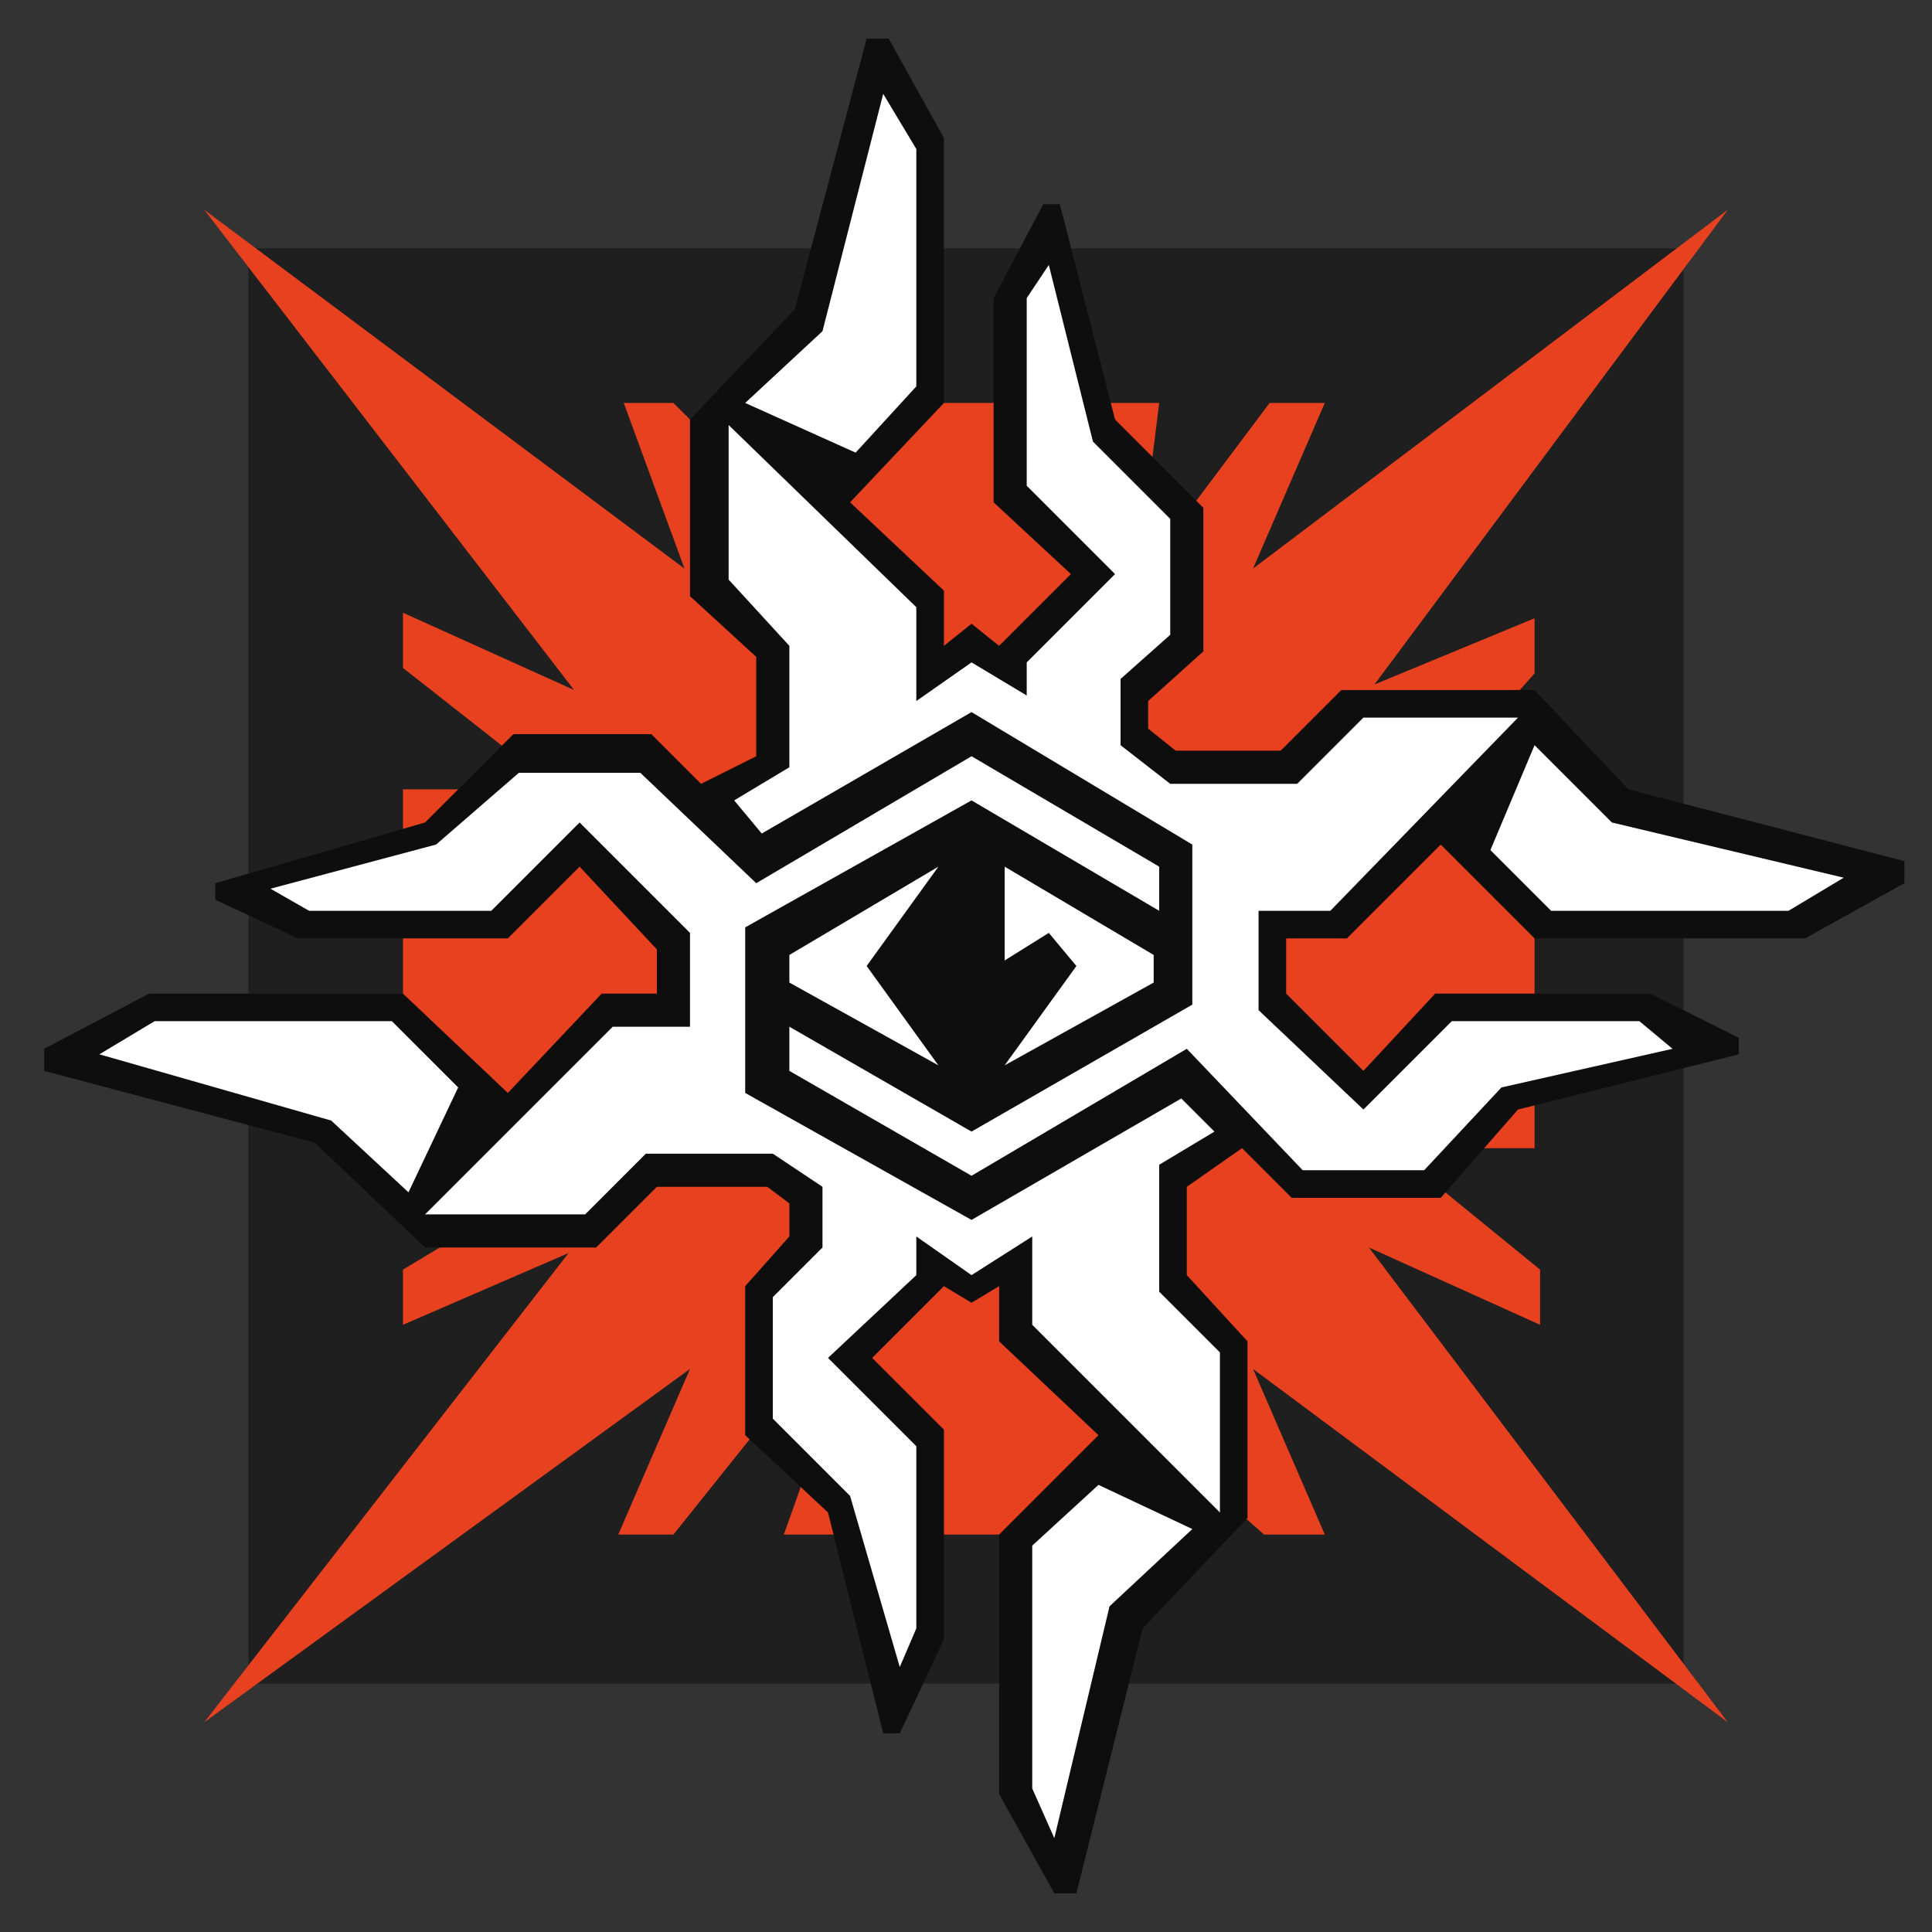 <svg
  xmlns="http://www.w3.org/2000/svg"
  width="350"
  height="350"
  viewBox="0 0 350 350"
  class="r6data__operator r6data__operator__icon r6data__operator__icon__solis"
  id="operator__icon__solis"
>
  <rect x="0" y="0" width="350" height="350" fill="#333333" stroke="none"/>
  <rect x="45" y="45" width="260" height="260" opacity="0.4" />
  <path d="M37 38 124 103 113 73H122L131 82V73H210L206 105 230 73H240L227 103 313 38 249 124 278 112V122L262 140H278V208H252L279 230V240L248 226 313 312 227 248 240 278H229L212 263V278H142L158 233 122 278H112L125 248 37 312 103 227 73 240V230L98 215H73V143H101L73 121V111L104 125Z" fill="#e7411f" />
  <path d="M157 7H161L171 25V73L154 91 171 107V117L176 113 181 117 194 104 180 91V54L189 37H192L202 76 218 92V118L208 127V132L213 136H232L243 125 H278L 295 143 345 156V160L327 170H278L261 153 244 170H233V180L247 194 260 180H299L315 188V191L275 201 261 217H234L225 208 215 215V231L226 243V275L207 295 195 343H191L181 325V278L199 260 181 243V233L176 236 171 233 158 246 171 259V297L163 314H160L150 274 135 260V233L143 224V218L139 215H119L108 226H77L57 207 8 194V190L27 180 73 180 92 198 109 180 119 180V172L105 157 92 170H54L39 163V160L77 149 93 133H118L127 142 137 137V119L125 108V76L144 56Z" fill="#0e0e0e" />
  <path d="M132 77 166 110V127L176 120 186 126V120L202 104 186 88V54L190 48 198 80 212 94V115L203 123V135L212 142H235L247 130H275L241 165H228V183L247 201 263 185H297L303 190 272 197 258 212H236L215 190 176 213 143 194 143 186 176 205 216 182V153L176 129 138 151 133 145 143 139V117L132 105Z" fill="#ffffff" />
  <path d="M210 157V165L176 145 135 168V198L176 221 214 199 220 205 210 211V234L221 245V274L187 240V224L176 231 166 224V231L150 246 166 262V295L163 302 154 271 140 257V235L149 226V215L140 209H117L106 220H77L111 186H125V169L105 149 89 165H56L49 161 79 153 94 140H116L137 160 176 137Z" fill="#ffffff" />
  <path d="M160 17 166 27V70L155 82 135 73 149 60ZM278 135 292 149 334 159 324 165H281L270 154ZM187 280 199 269 216 277 201 291 191 333 187 324ZM18 191 28 185H71L83 197 74 216 60 203Z" fill="#ffffff" />
  <path d="M182 157 209 173V178L182 193 195 175 190 169 182 174ZM170 157 157 175 170 193 143 178V173Z" fill="#ffffff" />
</svg>
